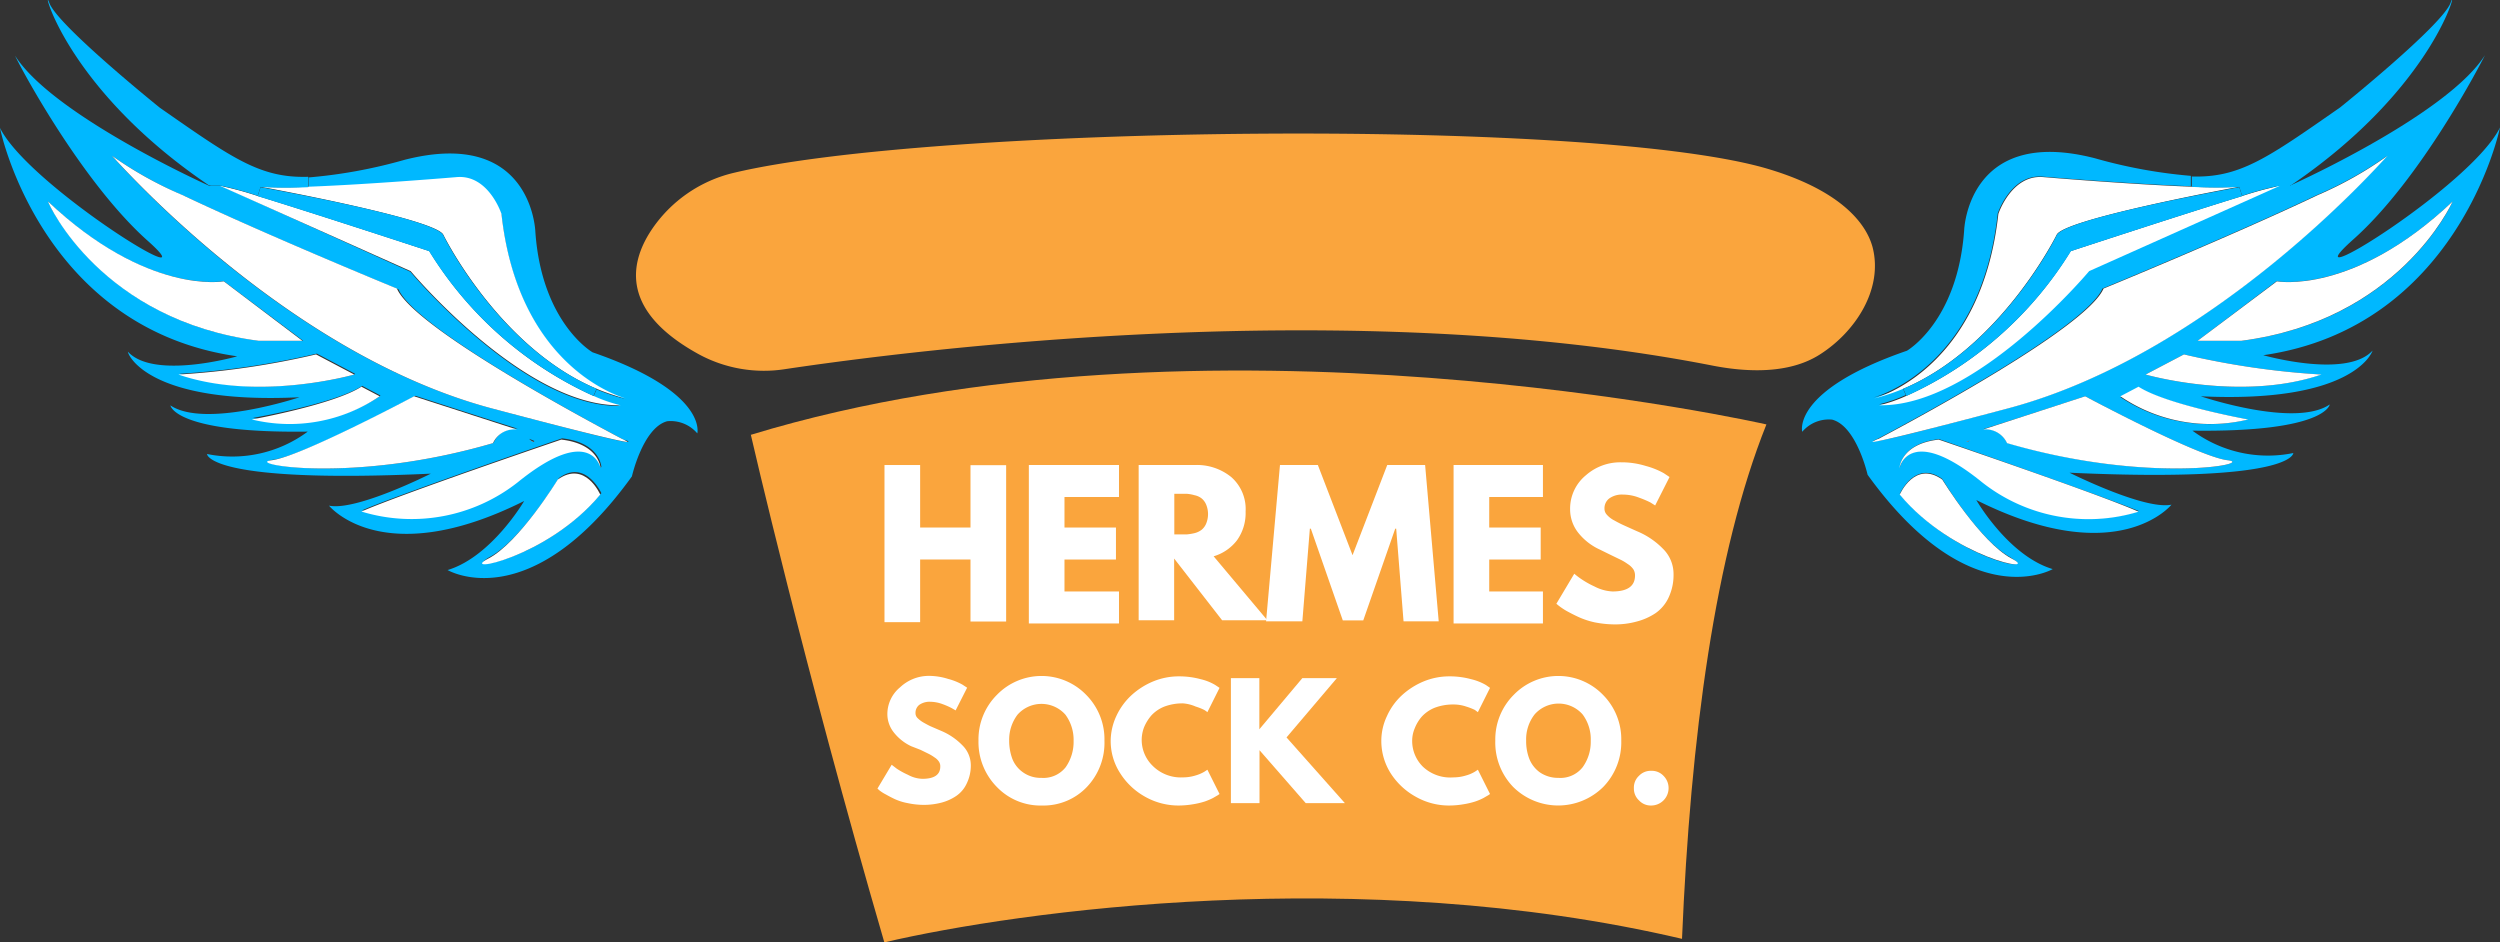 <svg xmlns="http://www.w3.org/2000/svg" viewBox="0 0 156.39 58.95"><rect x="0" y="0" width="156.39" height="58.95" fill="#333333" stroke="none"/><defs><style>.cls-1{fill:#faa53d;}.cls-2{fill:#fff;}.cls-3{fill:#00b8ff;}.cls-4{fill:#b2b2b2;}</style></defs><title>hermes-logo</title><g id="Layer_2" data-name="Layer 2"><g id="Layer_2-2" data-name="Layer 2"><path class="cls-1" d="M105.22,58.73c.53-12.58,2.06-24.14,5.28-32.18,0,0-35.15-8-63.53.65,0,0,3.28,14.32,8.35,31.75C63.67,57,85.07,54,105.22,58.73Z"/><path class="cls-1" d="M40.73,14.42c-1.39,2.12-1.86,5.09,3,7.75a8.55,8.55,0,0,0,5.39.92c8.18-1.22,35.39-4.67,58.06-.21,2.18.42,4.76.5,6.64-.69,2.25-1.42,4-4.11,3.32-6.73-.45-1.67-2.29-3.71-6.91-5-11.41-3.11-52-2.59-64.32.35A8.57,8.57,0,0,0,40.73,14.42Z"/><path class="cls-2" d="M57.56,35v3.92H55.33V29.09h2.23V33h3.15v-3.9h2.23v9.78H60.71V35Z"/><path class="cls-2" d="M70,29.09v2H66.59V33h3.22v2H66.59v2H70v2H64.36V29.09Z"/><path class="cls-2" d="M71.23,29.09h3.5a3.4,3.4,0,0,1,2.3.76A2.66,2.66,0,0,1,77.92,32a2.92,2.92,0,0,1-.54,1.8,2.86,2.86,0,0,1-1.46,1l3.36,4H76.45l-3-3.86v3.86H71.23Zm2.23,4.34h.78a3.31,3.31,0,0,0,.49-.08,1.2,1.2,0,0,0,.44-.21,1,1,0,0,0,.28-.38,1.56,1.56,0,0,0,0-1.2,1,1,0,0,0-.28-.38,1.05,1.05,0,0,0-.44-.2,2.44,2.44,0,0,0-.49-.09h-.78Z"/><path class="cls-2" d="M87.8,38.87l-.46-5.8h-.06l-2,5.74H84l-2-5.74h-.06l-.47,5.8H79.2l.87-9.78h2.37l2.17,5.64,2.17-5.64h2.37L90,38.87Z"/><path class="cls-2" d="M96.52,29.09v2H93.16V33h3.22v2H93.16v2h3.36v2H90.93V29.09Z"/><path class="cls-2" d="M101.4,28.92a5.17,5.17,0,0,1,1.56.23,4.92,4.92,0,0,1,1.12.45l.36.24-.9,1.78-.3-.19a6.21,6.21,0,0,0-.71-.3,2.77,2.77,0,0,0-1-.19,1.35,1.35,0,0,0-.86.24.77.77,0,0,0-.3.64.54.54,0,0,0,.14.37,1.56,1.56,0,0,0,.48.37c.23.13.43.23.61.31l.8.36a4.87,4.87,0,0,1,1.62,1.09,2.21,2.21,0,0,1,.67,1.58,3.31,3.31,0,0,1-.3,1.46,2.45,2.45,0,0,1-.83,1,3.87,3.87,0,0,1-1.17.52,5.06,5.06,0,0,1-1.38.18,6.57,6.57,0,0,1-1.26-.13,5,5,0,0,1-1-.33c-.28-.13-.53-.26-.75-.38a4.33,4.33,0,0,1-.48-.32l-.16-.13,1.12-1.88a4.65,4.65,0,0,0,.39.3,5.59,5.59,0,0,0,.88.5,2.72,2.72,0,0,0,1.12.31q1.41,0,1.41-1a.72.72,0,0,0-.1-.38,1.19,1.19,0,0,0-.36-.34,3,3,0,0,0-.45-.27l-.64-.31-.65-.32a3.66,3.66,0,0,1-1.38-1.09,2.36,2.36,0,0,1-.48-1.42,2.7,2.7,0,0,1,1-2.15A3.25,3.25,0,0,1,101.4,28.92Z"/><path class="cls-2" d="M58.07,42.28a4,4,0,0,1,1.24.19,3.75,3.75,0,0,1,.9.36l.29.19-.72,1.42-.24-.14a4.63,4.63,0,0,0-.57-.25,2.28,2.28,0,0,0-.77-.15,1.13,1.13,0,0,0-.69.19.63.63,0,0,0-.24.51.43.43,0,0,0,.11.3,1.76,1.76,0,0,0,.39.3c.18.1.34.19.48.25l.65.28a4,4,0,0,1,1.29.88,1.76,1.76,0,0,1,.54,1.26A2.55,2.55,0,0,1,60.48,49a1.91,1.91,0,0,1-.66.79,3,3,0,0,1-.93.42,4.32,4.32,0,0,1-1.11.14,4.88,4.88,0,0,1-1-.11A3.45,3.45,0,0,1,56,50c-.22-.1-.42-.21-.6-.31a2.43,2.43,0,0,1-.39-.25l-.12-.11.89-1.49.31.24a4.84,4.84,0,0,0,.71.39,2,2,0,0,0,.9.25c.75,0,1.12-.26,1.12-.77a.52.52,0,0,0-.08-.3.91.91,0,0,0-.28-.27,2.69,2.69,0,0,0-.36-.22l-.51-.25L57,46.68a3,3,0,0,1-1.1-.88,1.84,1.84,0,0,1-.39-1.13A2.17,2.17,0,0,1,56.3,43,2.63,2.63,0,0,1,58.07,42.28Z"/><path class="cls-2" d="M61.21,46.33a3.94,3.94,0,0,1,1.16-2.87,3.89,3.89,0,0,1,5.57,0,3.94,3.94,0,0,1,1.15,2.88A4,4,0,0,1,68,49.22a3.74,3.74,0,0,1-2.81,1.17,3.78,3.78,0,0,1-2.83-1.16A4,4,0,0,1,61.21,46.33Zm1.92,0a3.29,3.29,0,0,0,.19,1.12,1.86,1.86,0,0,0,.67.86,1.9,1.9,0,0,0,1.16.35A1.77,1.77,0,0,0,66.66,48a2.76,2.76,0,0,0,.5-1.65,2.65,2.65,0,0,0-.51-1.64,2,2,0,0,0-3,0A2.6,2.6,0,0,0,63.13,46.33Z"/><path class="cls-2" d="M74,48.63a2.66,2.66,0,0,0,.79-.12,2.37,2.37,0,0,0,.56-.24l.18-.12.76,1.52-.1.07-.31.18a4.06,4.06,0,0,1-.52.22,4.83,4.83,0,0,1-.72.17,5.52,5.52,0,0,1-.92.08,4.24,4.24,0,0,1-2.07-.54,4.34,4.34,0,0,1-1.57-1.47,3.7,3.7,0,0,1-.6-2,3.75,3.75,0,0,1,.35-1.58,4.13,4.13,0,0,1,.94-1.3,4.66,4.66,0,0,1,1.36-.87,4.22,4.22,0,0,1,1.59-.32,5.16,5.16,0,0,1,1.4.18,3.15,3.15,0,0,1,.9.36l.27.18-.76,1.52a1.58,1.58,0,0,0-.2-.14,3.51,3.51,0,0,0-.53-.21A2.44,2.44,0,0,0,74,44a3.24,3.24,0,0,0-1.16.2,2.23,2.23,0,0,0-.81.55,2.76,2.76,0,0,0-.46.74,2.22,2.22,0,0,0-.15.8,2.26,2.26,0,0,0,.67,1.6A2.49,2.49,0,0,0,74,48.63Z"/><path class="cls-2" d="M84.13,50.24H81.68l-2.89-3.31v3.31H77V42.42h1.78v3.2l2.69-3.2h2.16l-3.15,3.71Z"/><path class="cls-2" d="M90.92,48.63a2.66,2.66,0,0,0,.79-.12,2.2,2.2,0,0,0,.56-.24l.18-.12.76,1.52-.1.07-.31.18a3.53,3.53,0,0,1-.52.22,4.83,4.83,0,0,1-.72.17,5.43,5.43,0,0,1-.92.08,4.2,4.2,0,0,1-2.06-.54A4.37,4.37,0,0,1,87,48.38a3.78,3.78,0,0,1-.59-2,3.61,3.61,0,0,1,.35-1.58,4,4,0,0,1,.93-1.3,4.66,4.66,0,0,1,1.36-.87,4.22,4.22,0,0,1,1.59-.32,5.11,5.11,0,0,1,1.4.18,3.38,3.38,0,0,1,.91.36l.26.18-.76,1.52s-.11-.08-.19-.14a3.79,3.79,0,0,0-.54-.21,2.44,2.44,0,0,0-.8-.13,3.24,3.24,0,0,0-1.16.2,2.23,2.23,0,0,0-.81.55,2.49,2.49,0,0,0-.45.74,2,2,0,0,0-.16.8,2.26,2.26,0,0,0,.67,1.6A2.49,2.49,0,0,0,90.92,48.63Z"/><path class="cls-2" d="M93.54,46.33a3.94,3.94,0,0,1,1.16-2.87,3.89,3.89,0,0,1,5.57,0,3.94,3.94,0,0,1,1.15,2.88,4,4,0,0,1-1.13,2.89,4,4,0,0,1-5.63,0A4,4,0,0,1,93.54,46.33Zm1.93,0a3.06,3.06,0,0,0,.19,1.12,1.91,1.91,0,0,0,.66.86,2,2,0,0,0,1.17.35A1.77,1.77,0,0,0,99,48a2.7,2.7,0,0,0,.51-1.65A2.59,2.59,0,0,0,99,44.69a2,2,0,0,0-3,0A2.54,2.54,0,0,0,95.47,46.33Z"/><path class="cls-2" d="M103.29,48.22a1,1,0,0,1,.77.31,1.08,1.08,0,0,1,.32.78,1.09,1.09,0,0,1-1.09,1.08,1,1,0,0,1-.76-.32,1,1,0,0,1-.32-.76,1,1,0,0,1,.32-.78A1,1,0,0,1,103.29,48.22Z"/><g id="_Group_" data-name="&lt;Group&gt;"><path class="cls-3" d="M3,12.6c.09.23,3.42,7.47,13.24,8.72h2.73L14,17.59S9.17,18.48,3,12.6Zm10.18-1s0,0-.05,0h.65L25.67,17s7.16,8.55,13.13,8.39a9.19,9.19,0,0,1-1.68-.58l.2-.45a12.4,12.4,0,0,0,1.84.61c-.92-.27-6.78-2.38-7.79-11.52,0,0-.87-2.48-2.81-2.3,0,0-5.46.46-9.26.6l0-.65a31.28,31.28,0,0,0,6-1.1c8-2.05,8.19,4.5,8.19,4.5.4,5.72,3.58,7.54,3.58,7.54,7.24,2.5,6.55,5.07,6.55,5.07a2.19,2.19,0,0,0-1.88-.76c-1.52.4-2.21,3.45-2.21,3.45C33.12,38.7,28,35.66,28,35.66c2.75-.83,4.79-4.32,4.79-4.32-8.88,4.45-12.21.29-12.21.29,1.7.36,6.37-2,6.37-2-14,.65-14-1.23-14-1.23a7.92,7.92,0,0,0,6.3-1.4c-8.36.11-8.59-1.64-8.59-1.64,2.17,1.46,8.08-.51,8.08-.51C9.3,25.31,8,22.2,8,22c1.63,1.78,6.84.29,6.84.29C2.75,20.56.07,8.42,0,8c1.77,3.62,13.55,10.87,9.17,7C5,11.24,1.16,4,.94,3.48c2.26,3.58,11.29,7.76,12.14,8.14A.08.08,0,0,0,13.13,11.64Zm26.14,16h0A3.21,3.21,0,0,0,39,27.5h0c-2.08-1.1-13-6.94-14.07-9.4,0,0-8.07-3.31-13.42-5.85,0,0,0,0,0,0a0,0,0,0,1,0,0A24.53,24.53,0,0,1,7,9.74c.65.72,11,12.39,23.71,15.79C37.19,27.25,39.05,27.68,39.27,27.65Zm-1.7,1.61s-.07-1.52-2.46-1.79c0,0-10.06,3.45-12.5,4.5a10.72,10.72,0,0,0,9.79-1.86C37,26.4,37.57,29.26,37.57,29.26Zm0,1.64s-1-2.17-2.66-.94c0,0-2.33,3.84-4.3,4.92S34.22,34.94,37.57,30.9Zm-4.2-3.25c.06,0-.09-.06-.32-.15C33.21,27.56,33.3,27.63,33.37,27.65Zm-2.53.07a1.47,1.47,0,0,1,1.5-.85c-2-.63-6.4-2.06-6.4-2.06s-7,3.76-8.9,4S22,30.31,30.84,27.72Zm-7.09-2.93-1.14-.6c-1.72,1.12-6.82,2-6.82,2A10,10,0,0,0,23.75,24.79Zm-1.59-1.36-2.39-1.26a51,51,0,0,1-8.57,1.26C16.17,25.15,22.16,23.43,22.16,23.43Z"/><path class="cls-2" d="M39.27,27.65h0c-.25,0-2.1-.4-8.57-2.12C18.05,22.13,7.67,10.46,7,9.74a23.43,23.43,0,0,0,4.41,2.46l0,0,0,0c5.35,2.54,13.42,5.85,13.42,5.85,1.05,2.46,12,8.3,14.07,9.4h0A2.25,2.25,0,0,1,39.27,27.65Z"/><path class="cls-2" d="M38.82,25.35c-6,.13-13.13-8.39-13.13-8.39L13.75,11.62a21.5,21.5,0,0,1,2.4.65c3.78,1.16,10.71,3.44,10.71,3.44a23.31,23.31,0,0,0,10.28,9.06A9.19,9.19,0,0,0,38.82,25.35Z"/><path class="cls-2" d="M39.16,24.93a12.4,12.4,0,0,1-1.84-.61c-5.68-2.39-9.12-8.7-9.59-9.64s-10.2-2.77-11.43-3l-.09,0a29.46,29.46,0,0,0,3.09,0c3.8-.14,9.26-.6,9.26-.6,2-.18,2.81,2.3,2.81,2.3C32.38,22.55,38.24,24.66,39.16,24.93Z"/><path class="cls-3" d="M37.32,24.32l-.2.45a23.55,23.55,0,0,1-10.28-9.06s-6.94-2.28-10.72-3.44l.18-.56c1.21.22,10.94,2,11.43,3S31.64,21.93,37.32,24.32Z"/><path class="cls-2" d="M35.11,27.5c2.39.27,2.46,1.79,2.46,1.79s-.58-2.84-5.17.87A10.73,10.73,0,0,1,22.61,32C25.05,30.92,35.11,27.5,35.11,27.5Z"/><path class="cls-2" d="M34.89,30c1.72-1.23,2.66.94,2.66.94-3.33,4-8.93,5-7,4S34.89,30,34.89,30Z"/><path class="cls-4" d="M33.05,27.5c.23.09.38.15.32.15S33.21,27.56,33.05,27.5Z"/><path class="cls-2" d="M32.34,26.87a1.47,1.47,0,0,0-1.5.85C22,30.31,15.21,29,17,28.79s8.9-4,8.9-4Z"/><path class="cls-2" d="M22.61,24.19l1.14.6a10,10,0,0,1-8,1.45S20.89,25.31,22.61,24.19Z"/><path class="cls-2" d="M19.77,22.17l2.39,1.26s-6,1.72-11,0A51,51,0,0,0,19.77,22.17Z"/><path class="cls-3" d="M16.21,11.69a.16.16,0,0,1,.09,0l-.18.56a19.89,19.89,0,0,0-2.39-.65h-.65C3.89,5.38,2.57-1.22,3.09.19S10,6.74,10,6.74c4.54,3.16,6.26,4.41,9.28,4.32l0,.65A29.46,29.46,0,0,1,16.21,11.69Z"/><path class="cls-2" d="M18.92,21.32H16.19C6.37,20.05,3.06,12.83,3,12.6c6.22,5.88,11,5,11,5Z"/></g><g id="_Group_2" data-name="&lt;Group&gt;"><path class="cls-3" d="M142.41,17.59l-4.94,3.73h2.73c9.81-1.25,13.14-8.49,13.23-8.72C147.22,18.48,142.41,17.59,142.41,17.59Zm.89-6c.85-.38,9.89-4.56,12.15-8.14-.23.47-4,7.76-8.23,11.52-4.39,3.91,7.4-3.34,9.17-7-.07.38-2.75,12.52-14.81,14.25,0,0,5.21,1.49,6.84-.29-.06.2-1.34,3.31-10.75,2.86,0,0,5.9,2,8.07.51,0,0-.22,1.75-8.59,1.64a7.93,7.93,0,0,0,6.31,1.4s.07,1.88-14,1.23c0,0,4.68,2.35,6.38,2,0,0-3.34,4.16-12.21-.29,0,0,2,3.49,4.78,4.32,0,0-5.16,3-11.58-5.9,0,0-.69-3.05-2.22-3.45a2.18,2.18,0,0,0-1.87.76s-.7-2.57,6.55-5.07c0,0,3.17-1.82,3.58-7.54,0,0,.22-6.55,8.18-4.5a31.36,31.36,0,0,0,6,1.1l0,.65c-3.8-.14-9.26-.6-9.26-.6-2-.18-2.82,2.3-2.82,2.3-1,9.14-6.86,11.25-7.78,11.52a12.67,12.67,0,0,0,1.83-.61l.2.45a9.28,9.28,0,0,1-1.67.58c6,.16,13.12-8.39,13.12-8.39l11.95-5.34h.64s0,0,0,0A.06.06,0,0,0,143.3,11.62ZM125.64,25.53c12.68-3.4,23-15.07,23.7-15.79a23.94,23.94,0,0,1-4.4,2.46s0,0,0,0,0,0,0,0c-5.34,2.54-13.42,5.85-13.42,5.85-1.05,2.46-12,8.3-14.06,9.4h0a1.67,1.67,0,0,0-.29.15h0C117.34,27.68,119.2,27.25,125.64,25.53ZM124,30.11a10.74,10.74,0,0,0,9.8,1.86c-2.44-1-12.5-4.5-12.5-4.5-2.4.27-2.46,1.79-2.46,1.79S119.4,26.4,124,30.11Zm1.79,4.77c-2-1.08-4.29-4.92-4.29-4.92-1.7-1.23-2.66.94-2.66.94C122.17,34.94,127.74,36,125.77,34.88Zm-2.44-7.38c-.22.09-.38.15-.31.15S123.18,27.56,123.33,27.5Zm16,1.29c-1.86-.22-8.91-4-8.91-4s-4.36,1.43-6.39,2.06a1.47,1.47,0,0,1,1.5.85C134.4,30.31,141.18,29,139.35,28.79Zm1.25-2.55s-5.1-.93-6.82-2l-1.14.6A10,10,0,0,0,140.6,26.24Zm4.58-2.81a50.74,50.74,0,0,1-8.56-1.26l-2.4,1.26S140.22,25.15,145.18,23.43Z"/><path class="cls-2" d="M117.12,27.65h0c.24,0,2.1-.4,8.56-2.12,12.66-3.4,23-15.07,23.68-15.79A23.23,23.23,0,0,1,145,12.2l0,0,0,0c-5.34,2.54-13.41,5.85-13.41,5.85-1.06,2.46-12,8.3-14.07,9.4h0A1.43,1.43,0,0,0,117.12,27.65Z"/><path class="cls-2" d="M117.56,25.35c6,.13,13.13-8.39,13.13-8.39l11.94-5.34a22.31,22.31,0,0,0-2.39.65c-3.78,1.16-10.71,3.44-10.71,3.44a23.27,23.27,0,0,1-10.29,9.06A9.19,9.19,0,0,1,117.56,25.35Z"/><path class="cls-2" d="M117.23,24.93a12.67,12.67,0,0,0,1.83-.61c5.68-2.39,9.13-8.7,9.6-9.64s10.19-2.77,11.42-3c0,0,.07,0,.09,0a29.22,29.22,0,0,1-3.08,0c-3.8-.14-9.26-.6-9.26-.6-2-.18-2.82,2.3-2.82,2.3C124,22.55,118.15,24.66,117.23,24.93Z"/><path class="cls-3" d="M119.06,24.32l.2.45a23.51,23.51,0,0,0,10.29-9.06s6.93-2.28,10.71-3.44l-.18-.56c-1.2.22-10.93,2-11.42,3S124.74,21.93,119.06,24.32Z"/><path class="cls-2" d="M121.28,27.5c-2.4.27-2.46,1.79-2.46,1.79s.58-2.84,5.16.87a10.75,10.75,0,0,0,9.8,1.85C131.34,30.92,121.28,27.5,121.28,27.5Z"/><path class="cls-2" d="M121.5,30c-1.72-1.23-2.66.94-2.66.94,3.33,4,8.92,5,7,4S121.5,30,121.5,30Z"/><path class="cls-4" d="M123.33,27.5c-.22.09-.38.15-.31.15S123.18,27.56,123.33,27.5Z"/><path class="cls-2" d="M124.05,26.87a1.47,1.47,0,0,1,1.5.85c8.85,2.59,15.63,1.28,13.8,1.07s-8.91-4-8.91-4Z"/><path class="cls-2" d="M133.78,24.19l-1.14.6a10,10,0,0,0,8,1.45S135.5,25.31,133.78,24.19Z"/><path class="cls-2" d="M136.62,22.17l-2.4,1.26s6,1.72,11,0A50.74,50.74,0,0,1,136.62,22.17Z"/><path class="cls-3" d="M140.17,11.69l-.09,0,.18.56a20.33,20.33,0,0,1,2.4-.65h.64c9.19-6.24,10.51-12.84,10-11.43s-6.91,6.55-6.91,6.55c-4.54,3.16-6.26,4.41-9.28,4.32l0,.65A29.22,29.22,0,0,0,140.17,11.69Z"/><path class="cls-2" d="M137.47,21.32h2.73c9.81-1.27,13.12-8.49,13.23-8.72-6.21,5.88-11,5-11,5Z"/></g></g></g></svg>